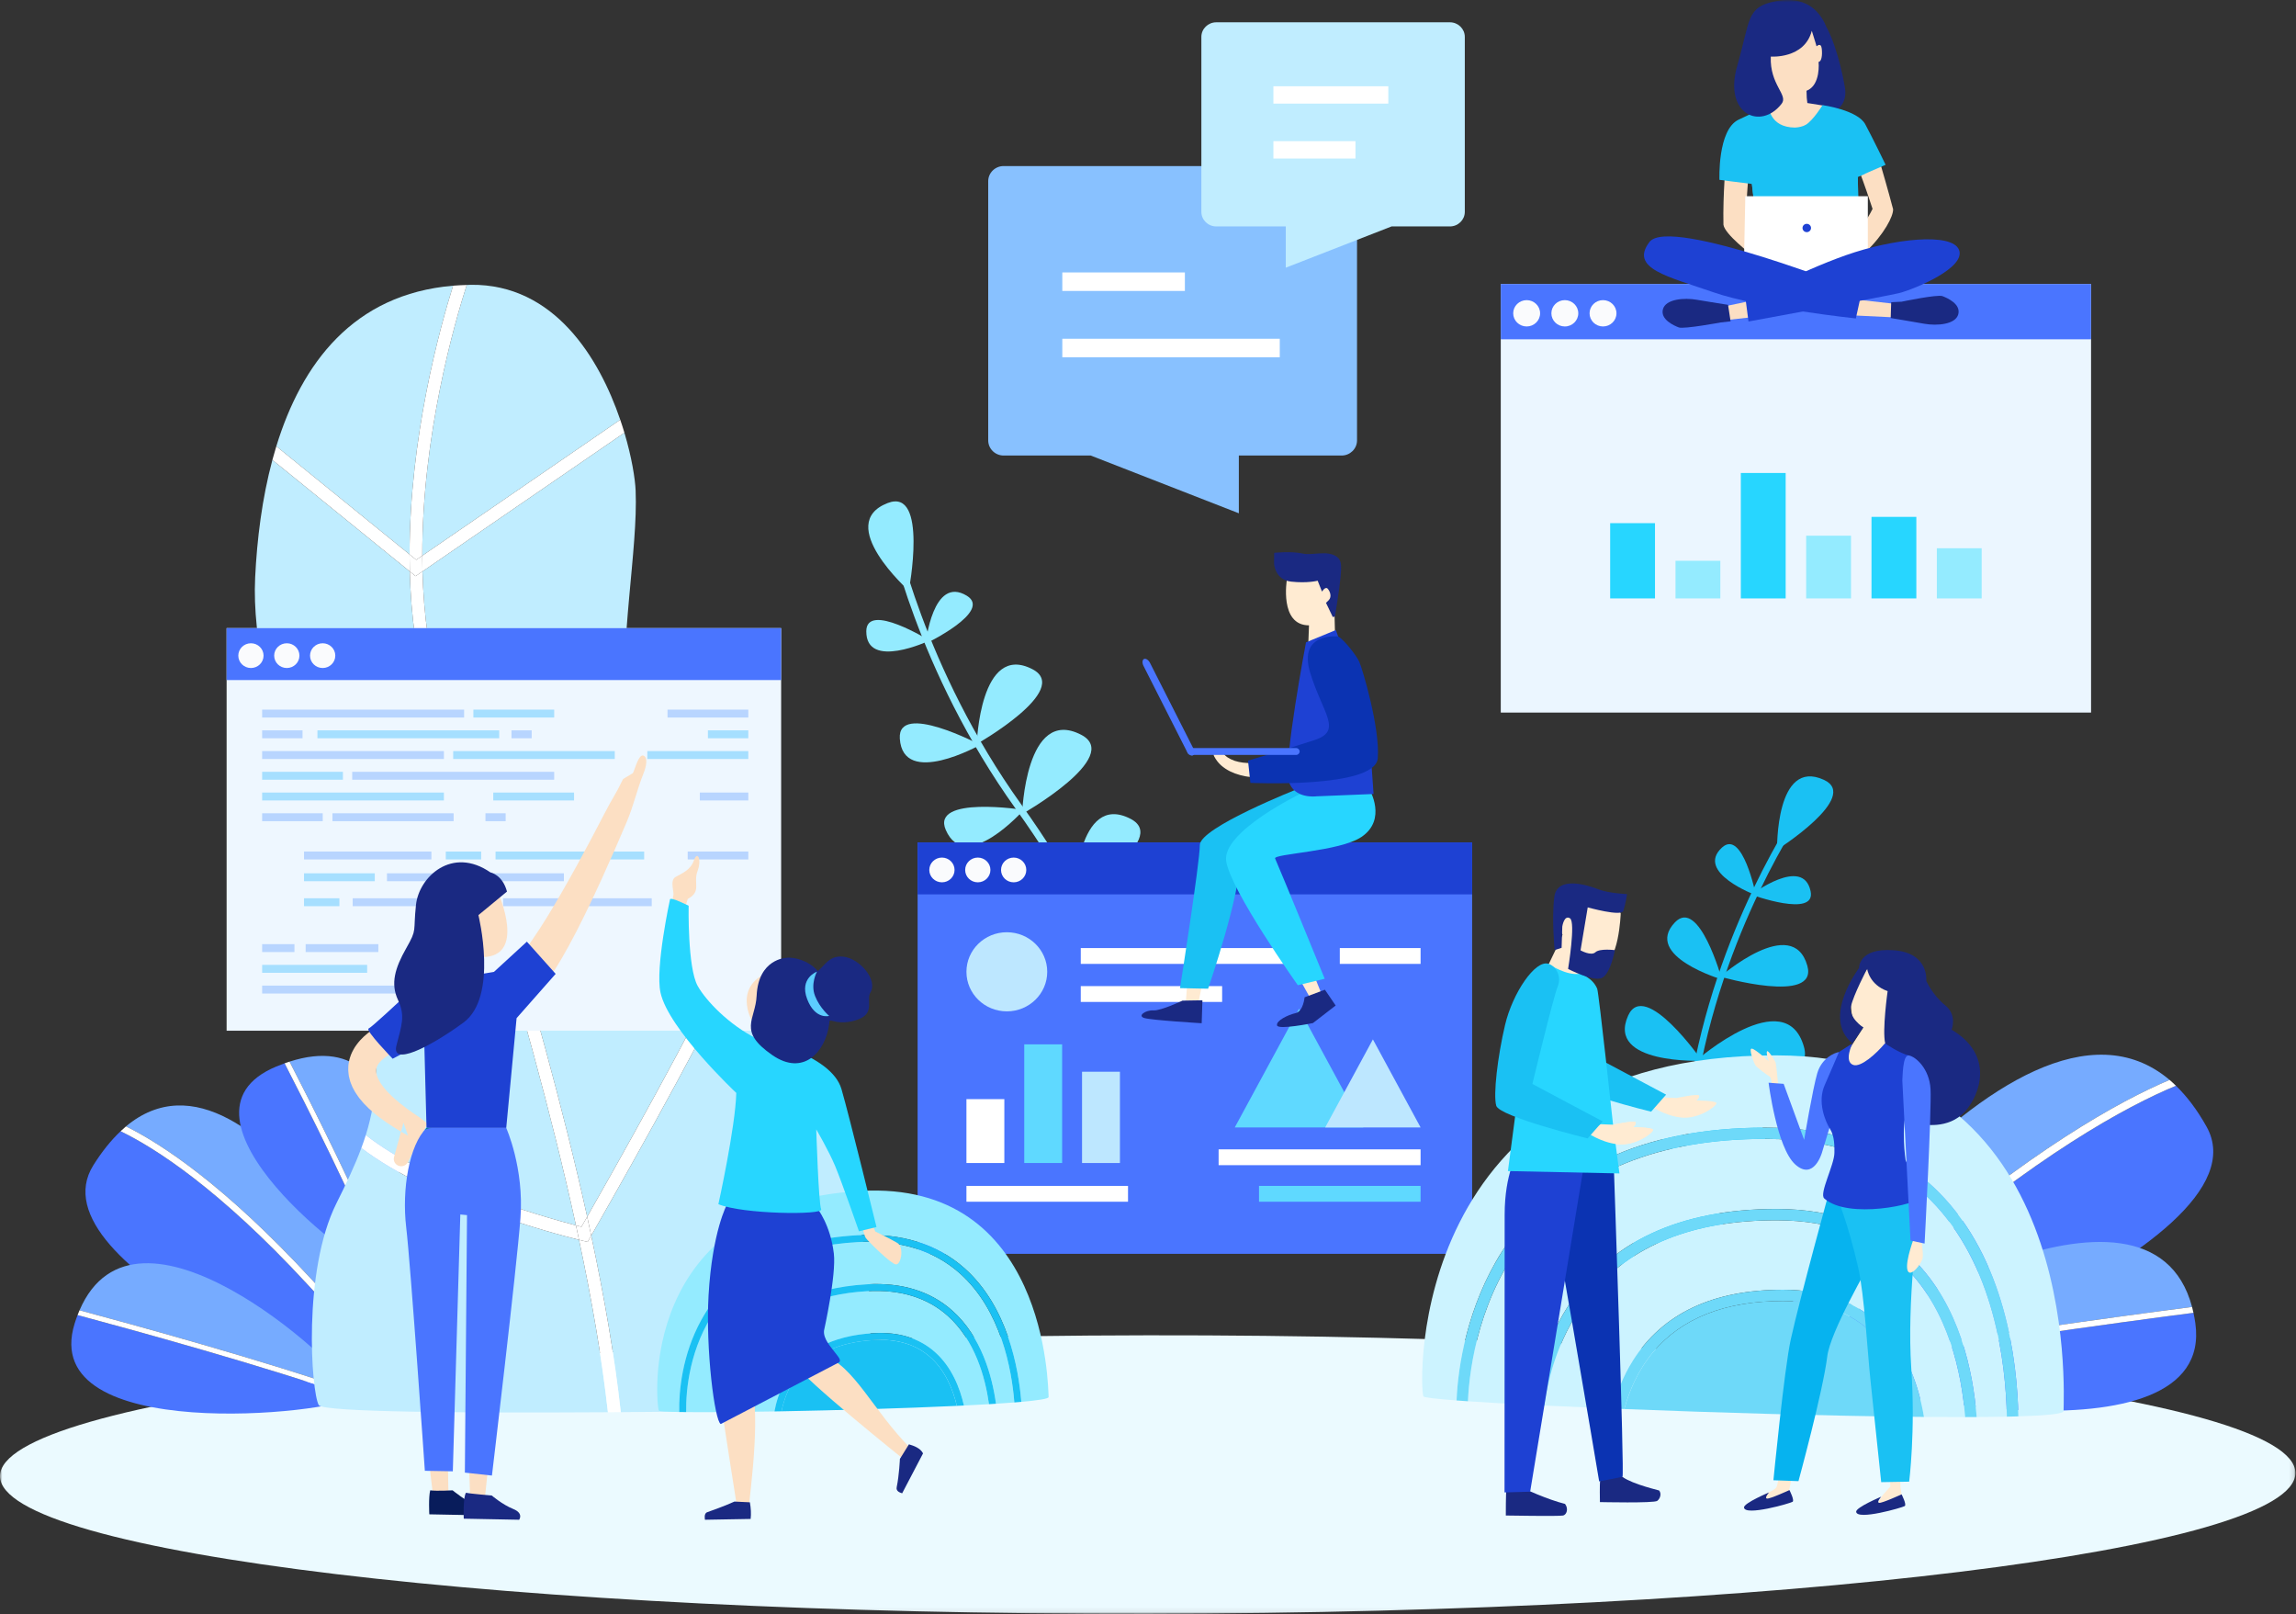 <?xml version="1.0" encoding="UTF-8"?>
<svg width="488px" height="343px" viewBox="0 0 488 343" version="1.1" xmlns="http://www.w3.org/2000/svg" xmlns:xlink="http://www.w3.org/1999/xlink">
    <rect x="0" y="0" width="488" height="343" fill="#333333" stroke="none"/>
    <!-- Generator: sketchtool 55.2 (78181) - https://sketchapp.com -->
    <title>85FAB743-C3E0-4270-B253-11798C9B7860@1.5x</title>
    <desc>Created with sketchtool.</desc>
    <defs>
        <polygon id="path-1" points="0 342.929 487.876 342.929 487.876 0 0 0"></polygon>
    </defs>
    <g id="Japanese-1.0" stroke="none" stroke-width="1" fill="none" fill-rule="evenodd">
        <g id="Introduction" transform="translate(-268, -3158)">
            <g id="Content" transform="translate(196, 500)">
                <g id="Step-4" transform="translate(0, 2469)">
                    <g id="Text-+-illustration" transform="translate(0, 113)">
                        <g id="Image-+-text" transform="translate(0, 76)">
                            <g id="introduction_illustration_4" transform="translate(72, 0)">
                                <path d="M242.424,222.203 L240.946,222.466 C240.905,222.253 236.776,200.994 215.87,171.847 C194.756,142.412 188.8,112.776 188.742,112.481 L190.22,112.203 C190.278,112.495 196.183,141.836 217.101,171 C238.216,200.439 242.386,221.988 242.424,222.203" id="Fill-1" fill="#94EBFF"></path>
                                <path d="M188.678,106.89 C197.341,103.55 193.162,125.509 193.162,125.509 C193.162,125.509 177.248,111.297 188.678,106.89" id="Fill-3" fill="#94EBFF"></path>
                                <path d="M205.492,126.591 C210.991,129.935 196.748,136.77 196.748,136.77 C196.748,136.77 198.237,122.178 205.492,126.591" id="Fill-5" fill="#94EBFF"></path>
                                <path d="M184.126,134.124 C184.172,127.786 197.557,136.119 197.557,136.119 C197.557,136.119 184.065,142.485 184.126,134.124" id="Fill-7" fill="#94EBFF"></path>
                                <path d="M219.437,142.202 C227.9,146.582 207.606,158.098 207.606,158.098 C207.606,158.098 208.271,136.424 219.437,142.202" id="Fill-9" fill="#94EBFF"></path>
                                <path d="M229.788,156.131 C238.758,160.772 217.247,172.979 217.247,172.979 C217.247,172.979 217.952,150.006 229.788,156.131" id="Fill-11" fill="#94EBFF"></path>
                                <path d="M240.294,173.997 C248.858,178.428 228.321,190.082 228.321,190.082 C228.321,190.082 228.995,168.149 240.294,173.997" id="Fill-13" fill="#94EBFF"></path>
                                <path d="M246.41,192.241 C255.651,195.084 237.603,210.179 237.603,210.179 C237.603,210.179 234.218,188.489 246.41,192.241" id="Fill-15" fill="#94EBFF"></path>
                                <path d="M191.25,156.946 C190.729,148.967 208.332,158.28 208.332,158.28 C208.332,158.28 191.937,167.472 191.25,156.946" id="Fill-17" fill="#94EBFF"></path>
                                <path d="M201.014,176.345 C197.838,168.98 217.592,172.1 217.592,172.1 C217.592,172.1 205.202,186.063 201.014,176.345" id="Fill-19" fill="#94EBFF"></path>
                                <path d="M211.256,190.892 C209.53,183.078 228.352,189.729 228.352,189.729 C228.352,189.729 213.534,201.202 211.256,190.892" id="Fill-21" fill="#94EBFF"></path>
                                <path d="M221.428,204.584 C222.68,196.684 237.811,209.503 237.811,209.503 C237.811,209.503 219.775,215.007 221.428,204.584" id="Fill-23" fill="#94EBFF"></path>
                                <mask id="mask-2" fill="white">
                                    <use xlink:href="#path-1"></use>
                                </mask>
                                <g id="Clip-26"></g>
                                <polygon id="Fill-25" fill="#4A75FF" mask="url(#mask-2)" points="195.033 266.432 312.894 266.432 312.894 179.012 195.033 179.012"></polygon>
                                <polygon id="Fill-27" fill="#1E41D3" mask="url(#mask-2)" points="195.033 190.051 312.894 190.051 312.894 179.011 195.033 179.011"></polygon>
                                <path d="M197.516,184.86 C197.516,186.312 198.718,187.489 200.202,187.489 C201.684,187.489 202.886,186.312 202.886,184.86 C202.886,183.409 201.684,182.231 200.202,182.231 C198.718,182.231 197.516,183.409 197.516,184.86" id="Fill-28" fill="#FAFBFD" mask="url(#mask-2)"></path>
                                <path d="M205.14,184.86 C205.14,186.312 206.341,187.489 207.825,187.489 C209.307,187.489 210.509,186.312 210.509,184.86 C210.509,183.409 209.307,182.231 207.825,182.231 C206.341,182.231 205.14,183.409 205.14,184.86" id="Fill-29" fill="#FAFBFD" mask="url(#mask-2)"></path>
                                <path d="M212.763,184.86 C212.763,186.312 213.964,187.489 215.448,187.489 C216.93,187.489 218.132,186.312 218.132,184.86 C218.132,183.409 216.93,182.231 215.448,182.231 C213.964,182.231 212.763,183.409 212.763,184.86" id="Fill-30" fill="#FAFBFD" mask="url(#mask-2)"></path>
                                <polygon id="Fill-31" fill="#FFFFFF" mask="url(#mask-2)" points="205.411 247.136 213.465 247.136 213.465 233.558 205.411 233.558"></polygon>
                                <polygon id="Fill-32" fill="#5FD9FF" mask="url(#mask-2)" points="217.696 247.136 225.75 247.136 225.75 221.919 217.696 221.919"></polygon>
                                <polygon id="Fill-33" fill="#BDE7FF" mask="url(#mask-2)" points="229.981 247.136 238.035 247.136 238.035 227.738 229.981 227.738"></polygon>
                                <path d="M205.411,206.504 C205.411,211.145 209.255,214.909 213.996,214.909 C218.738,214.909 222.582,211.145 222.582,206.504 C222.582,201.861 218.738,198.097 213.996,198.097 C209.255,198.097 205.411,201.861 205.411,206.504" id="Fill-34" fill="#BDE7FF" mask="url(#mask-2)"></path>
                                <polygon id="Fill-35" fill="#5FD9FF" mask="url(#mask-2)" points="276.11 214.354 262.444 239.571 289.775 239.571"></polygon>
                                <polygon id="Fill-36" fill="#BDE7FF" mask="url(#mask-2)" points="291.8 220.866 281.663 239.57 301.937 239.57"></polygon>
                                <polygon id="Fill-37" fill="#FFFFFF" mask="url(#mask-2)" points="229.709 204.822 276.07 204.822 276.07 201.46 229.709 201.46"></polygon>
                                <polygon id="Fill-38" fill="#FFFFFF" mask="url(#mask-2)" points="284.766 204.822 301.936 204.822 301.936 201.46 284.766 201.46"></polygon>
                                <polygon id="Fill-39" fill="#FFFFFF" mask="url(#mask-2)" points="229.708 212.906 259.757 212.906 259.757 209.543 229.708 209.543"></polygon>
                                <polygon id="Fill-40" fill="#FFFFFF" mask="url(#mask-2)" points="205.411 255.36 239.753 255.36 239.753 251.996 205.411 251.996"></polygon>
                                <polygon id="Fill-41" fill="#5FD9FF" mask="url(#mask-2)" points="267.595 255.36 301.936 255.36 301.936 251.996 267.595 251.996"></polygon>
                                <polygon id="Fill-42" fill="#FFFFFF" mask="url(#mask-2)" points="259.009 247.593 301.936 247.593 301.936 244.231 259.009 244.231"></polygon>
                                <polygon id="Fill-43" fill="#FFEBD2" mask="url(#mask-2)" points="255.483 209.345 254.463 214.236 251.974 213.675 252.379 208.583"></polygon>
                                <polygon id="Fill-44" fill="#FFEBD2" mask="url(#mask-2)" points="279.068 206.692 280.938 211.335 278.54 212.194 276.042 207.71"></polygon>
                                <path d="M285.082,173.695 C285.082,173.695 262.754,176.559 263.39,182.78 C264.024,189.003 256.776,210.097 256.776,210.097 L250.804,209.973 C250.804,209.973 255.015,183.294 255.015,179.561 C255.015,175.828 275.932,167.598 275.932,167.598 L285.082,173.695 Z" id="Fill-45" fill="#1AC1F3" mask="url(#mask-2)"></path>
                                <path d="M281.598,210.306 L277.278,211.924 C277.278,211.924 277.023,214.91 275.371,215.284 C273.719,215.657 271.177,216.901 271.431,217.897 C271.686,218.893 279.057,217.399 279.057,217.399 L283.886,213.666 L281.598,210.306 Z" id="Fill-46" fill="#1A2982" mask="url(#mask-2)"></path>
                                <path d="M291.054,167.722 C291.054,167.722 294.883,174.128 289.381,177.839 C284.729,180.977 270.552,181.408 271.018,182.433 C272.034,184.672 281.558,207.982 281.558,207.982 L275.839,209.351 C275.839,209.351 261.505,189.177 260.616,182.956 C259.726,176.735 276.312,168.718 276.312,168.718 L291.054,167.722 Z" id="Fill-47" fill="#27D6FF" mask="url(#mask-2)"></path>
                                <path d="M273.516,123.178 C273.516,123.178 271.865,132.882 278.218,132.882 L277.964,139.602 L283.811,137.113 L283.429,122.306 L275.677,122.056 L273.516,123.178 Z" id="Fill-48" fill="#FFEBD2" mask="url(#mask-2)"></path>
                                <path d="M283.938,133.878 L277.584,136.491 C277.584,136.491 272.726,162.031 273.898,165.98 C275.042,169.839 279.744,169.216 279.744,169.216 L291.944,168.718 L290.927,154.285 L283.938,133.878 Z" id="Fill-49" fill="#1E41D3" mask="url(#mask-2)"></path>
                                <path d="M265.891,162.123 C265.806,162.134 265.635,162.137 265.498,162.138 C265.351,162.136 265.204,162.137 265.055,162.127 C264.757,162.115 264.457,162.09 264.161,162.052 C263.568,161.976 262.986,161.85 262.431,161.672 C261.882,161.487 261.371,161.24 260.907,160.937 C260.448,160.628 260.073,160.237 259.743,159.799 L259.686,159.723 C259.37,159.305 258.769,159.216 258.342,159.526 C257.956,159.804 257.846,160.311 258.06,160.715 C258.428,161.412 258.909,162.067 259.5,162.602 C260.093,163.128 260.755,163.564 261.448,163.909 C262.142,164.246 262.862,164.507 263.593,164.705 C263.959,164.804 264.328,164.888 264.703,164.956 C264.889,164.992 265.079,165.018 265.27,165.046 C265.47,165.072 265.638,165.095 265.891,165.109 L265.986,165.115 C266.831,165.163 267.558,164.532 267.608,163.703 C267.659,162.876 267.013,162.164 266.166,162.114 C266.076,162.11 265.978,162.113 265.891,162.123" id="Fill-50" fill="#FFEBD2" mask="url(#mask-2)"></path>
                                <path d="M284.446,135.247 C284.446,135.247 275.804,134.251 278.473,142.961 C281.142,151.671 285.463,155.28 279.363,157.271 C273.262,159.261 265.256,161.626 265.256,161.626 L265.764,166.354 C265.764,166.354 292.326,167.598 292.834,161.128 C293.342,154.657 289.53,141.966 288.894,140.598 C288.259,139.228 285.717,135.994 284.446,135.247" id="Fill-51" fill="#0B33B2" mask="url(#mask-2)"></path>
                                <path d="M253.084,160.418 L275.487,160.418 C275.896,160.418 276.23,160.091 276.23,159.691 C276.23,159.291 275.896,158.963 275.487,158.963 L253.084,158.963 C252.675,158.963 252.341,159.291 252.341,159.691 C252.341,160.091 252.675,160.418 253.084,160.418" id="Fill-52" fill="#4A75FF" mask="url(#mask-2)"></path>
                                <path d="M253.641,159.043 L244.437,140.883 C244.112,140.241 243.535,139.857 243.154,140.032 C242.773,140.205 242.727,140.872 243.053,141.514 L252.256,159.673 C252.581,160.315 253.16,160.698 253.54,160.525 C253.921,160.352 253.966,159.684 253.641,159.043" id="Fill-53" fill="#4A75FF" mask="url(#mask-2)"></path>
                                <path d="M270.792,119.73 C270.792,119.73 270.924,123.205 274.408,123.591 C277.893,123.978 280.063,123.398 280.063,123.398 L280.982,125.715 C280.982,125.715 281.706,124.492 282.231,125.135 C282.758,125.78 283.045,126.818 282.466,127.469 C282.011,127.983 281.828,128.095 281.828,128.095 L283.283,131.122 L283.744,130.993 C283.744,130.993 284.73,124.942 284.927,122.626 C285.124,120.308 285.207,119.09 284.138,118.314 C282.101,116.833 278.956,118.098 276.882,117.629 C274.442,117.077 270.819,117.472 270.819,117.472 L270.792,119.73 Z" id="Fill-54" fill="#1A2982" mask="url(#mask-2)"></path>
                                <path d="M255.568,212.558 L251.327,212.627 C251.327,212.627 246.797,214.794 245.143,214.702 C243.489,214.61 241.649,215.875 243.253,216.336 C244.856,216.798 255.412,217.434 255.412,217.434 L255.568,212.558 Z" id="Fill-55" fill="#1A2982" mask="url(#mask-2)"></path>
                                <path d="M487.876,312.997 C487.899,329.339 378.704,342.74 243.981,342.926 C109.258,343.114 0.024,330.017 -0,313.674 C-0.023,297.331 109.172,283.931 243.896,283.745 C378.618,283.558 487.853,296.654 487.876,312.997" id="Fill-56" fill="#EBFAFF" mask="url(#mask-2)"></path>
                                <path d="M26.78,239.348 C54.668,216.056 91.369,291.628 89.706,297.281 C84.604,291.741 77.105,283.618 66.12,271.748 C47.676,251.823 34.402,243.12 26.78,239.348" id="Fill-57" fill="#76ABFF" mask="url(#mask-2)"></path>
                                <path d="M65.182,272.742 C75.906,284.327 83.3,292.338 88.391,297.864 C77.761,298.244 6.416,269 19.833,247.621 C21.705,244.637 23.646,242.252 25.634,240.379 C33.08,244 46.542,252.605 65.182,272.742" id="Fill-58" fill="#4A75FF" mask="url(#mask-2)"></path>
                                <path d="M88.391,297.864 C83.3,292.337 75.906,284.327 65.182,272.742 C46.542,252.605 33.08,243.999 25.634,240.38 C26.014,240.021 26.396,239.669 26.78,239.348 C34.402,243.12 47.675,251.823 66.12,271.748 C77.105,283.617 84.604,291.741 89.705,297.28 C89.683,297.355 89.661,297.429 89.625,297.478 C89.454,297.72 89.025,297.842 88.391,297.864" id="Fill-59" fill="#FFFFFF" mask="url(#mask-2)"></path>
                                <path d="M75.079,295.745 C56.86,289.296 27.32,281.223 16.904,278.428 C28.85,250.671 71.33,288.769 75.079,295.745" id="Fill-60" fill="#76ABFF" mask="url(#mask-2)"></path>
                                <path d="M15.865,281.239 C16.06,280.614 16.27,280.023 16.489,279.449 C26.888,282.238 56.916,290.438 75.102,296.914 C70.741,300.451 7.818,307.101 15.865,281.239" id="Fill-61" fill="#4A75FF" mask="url(#mask-2)"></path>
                                <path d="M75.336,296.631 C75.307,296.723 75.222,296.817 75.103,296.914 C56.916,290.439 26.889,282.238 16.489,279.448 C16.623,279.099 16.762,278.758 16.904,278.427 C27.32,281.224 56.86,289.296 75.079,295.745 C75.296,296.149 75.392,296.453 75.336,296.631" id="Fill-62" fill="#FFFFFF" mask="url(#mask-2)"></path>
                                <path d="M82.343,269.571 C76.636,255.196 65.505,233.285 61.539,225.59 C90.474,216.266 85.618,263.302 82.343,269.571" id="Fill-63" fill="#76ABFF" mask="url(#mask-2)"></path>
                                <path d="M58.711,226.634 C59.318,226.381 59.909,226.156 60.49,225.948 C64.45,233.63 75.77,255.898 81.437,270.269 C76.069,269.807 33.577,237.115 58.711,226.634" id="Fill-64" fill="#4A75FF" mask="url(#mask-2)"></path>
                                <path d="M81.799,270.239 C81.709,270.275 81.584,270.282 81.436,270.27 C75.769,255.898 64.45,233.629 60.489,225.948 C60.844,225.82 61.194,225.701 61.539,225.59 C65.505,233.285 76.636,255.196 82.344,269.57 C82.153,269.934 81.971,270.168 81.799,270.239" id="Fill-65" fill="#FFFFFF" mask="url(#mask-2)"></path>
                                <path d="M342.591,274.799 L341.464,273.99 C341.586,273.829 353.584,257.531 360.303,225.127 C367.087,192.401 383.685,169.549 383.853,169.323 L384.986,170.12 C384.822,170.345 368.394,192.973 361.671,225.398 C354.885,258.127 342.712,274.635 342.591,274.799" id="Fill-66" fill="#1AC1F3" mask="url(#mask-2)"></path>
                                <path d="M387.66,165.711 C395.49,169.295 377.706,180.558 377.706,180.558 C377.706,180.558 377.33,160.982 387.66,165.711" id="Fill-67" fill="#1AC1F3" mask="url(#mask-2)"></path>
                                <path d="M384.833,189.384 C386.041,195.148 372.243,190.111 372.243,190.111 C372.243,190.111 383.238,181.779 384.833,189.384" id="Fill-68" fill="#1AC1F3" mask="url(#mask-2)"></path>
                                <path d="M366.005,180.093 C370.397,176.077 373.207,190.23 373.207,190.23 C373.207,190.23 360.211,185.392 366.005,180.093" id="Fill-69" fill="#1AC1F3" mask="url(#mask-2)"></path>
                                <path d="M384.132,205.195 C386.521,213.576 365.635,207.536 365.635,207.536 C365.635,207.536 380.981,194.137 384.132,205.195" id="Fill-70" fill="#1AC1F3" mask="url(#mask-2)"></path>
                                <path d="M383.405,222.407 C386.349,232.739 360.603,225.292 360.603,225.292 C360.603,225.292 379.52,208.775 383.405,222.407" id="Fill-71" fill="#1AC1F3" mask="url(#mask-2)"></path>
                                <path d="M374.988,240.656 C377.405,249.137 356.27,243.025 356.27,243.025 C356.27,243.025 371.8,229.466 374.988,240.656" id="Fill-72" fill="#1AC1F3" mask="url(#mask-2)"></path>
                                <path d="M365.761,258.3 C369.703,266.214 347.789,263.941 347.789,263.941 C347.789,263.941 360.56,247.859 365.761,258.3" id="Fill-73" fill="#1AC1F3" mask="url(#mask-2)"></path>
                                <path d="M355.986,196.006 C361.146,190.568 365.973,208.131 365.973,208.131 C365.973,208.131 349.178,203.181 355.986,196.006" id="Fill-74" fill="#1AC1F3" mask="url(#mask-2)"></path>
                                <path d="M346.042,215.829 C349.582,207.923 361.752,225.4 361.752,225.4 C361.752,225.4 341.372,226.26 346.042,215.829" id="Fill-75" fill="#1AC1F3" mask="url(#mask-2)"></path>
                                <path d="M344.819,232.281 C349.096,226.153 356.534,242.82 356.534,242.82 C356.534,242.82 339.174,240.367 344.819,232.281" id="Fill-76" fill="#1AC1F3" mask="url(#mask-2)"></path>
                                <path d="M341.314,249.695 C347.552,245.477 348.388,263.647 348.388,263.647 C348.388,263.647 333.084,255.259 341.314,249.695" id="Fill-77" fill="#1AC1F3" mask="url(#mask-2)"></path>
                                <path d="M93.806,148.289 C95.475,153.849 97.307,159.834 99.241,166.148 C101.083,172.166 103.036,178.556 105.029,185.164 L132.909,154.379 C131.596,136.065 135.623,116.812 135.1,104.248 C134.994,101.717 134.271,97.177 132.715,91.953 L89.798,121.419 C90.038,130.465 91.208,139.632 93.806,148.289" id="Fill-78" fill="#C0EDFF" mask="url(#mask-2)"></path>
                                <path d="M96.3,60.71 C75.077,62.499 64.106,77.294 58.73,94.828 L87.049,117.811 C87.052,92.918 93.495,69.653 96.3,60.71" id="Fill-79" fill="#C0EDFF" mask="url(#mask-2)"></path>
                                <path d="M96.654,167.008 C94.719,160.688 92.884,154.699 91.215,149.131 C88.533,140.195 87.336,130.743 87.096,121.428 L57.895,97.731 C55.695,105.931 54.62,114.589 54.231,122.703 C53.581,136.3 57.715,151.47 62.767,165.935 C78.096,171.583 95.307,181.047 102.112,184.927 C100.234,178.71 98.395,172.693 96.654,167.008" id="Fill-80" fill="#C0EDFF" mask="url(#mask-2)"></path>
                                <path d="M89.756,118.08 L131.828,89.192 C127.359,76.094 117.811,60.328 100.094,60.519 C99.79,60.522 99.502,60.546 99.203,60.555 C96.665,68.443 89.701,92.448 89.756,118.08" id="Fill-81" fill="#C0EDFF" mask="url(#mask-2)"></path>
                                <path d="M124.802,258.554 C130.266,248.955 147.333,218.714 155.623,201.128 C149.447,193.699 143.42,186.88 138.786,177.76 C135.703,171.694 134.063,164.992 133.27,158.085 L105.956,188.243 C112.561,210.255 119.548,234.791 124.802,258.554" id="Fill-82" fill="#C0EDFF" mask="url(#mask-2)"></path>
                                <path d="M180.626,250.012 C175.285,226.977 166.389,214.285 157.543,203.453 C147.905,223.666 128.27,258.019 125.659,262.569 C128.43,275.551 130.645,288.233 131.944,300.073 C155.968,299.914 177.817,299.556 179.018,299.593 C181.713,299.677 190.094,290.85 180.626,250.012" id="Fill-83" fill="#C0EDFF" mask="url(#mask-2)"></path>
                                <path d="M103.287,188.828 C100.112,186.979 81.041,176.015 63.993,169.393 C69.829,185.558 76.447,200.59 78.343,211.181 C80.764,224.707 80.265,233.153 77.75,241.193 C90.985,251.595 115.159,258.484 122.416,260.386 C117.135,236.253 110.01,211.228 103.287,188.828" id="Fill-84" fill="#C0EDFF" mask="url(#mask-2)"></path>
                                <path d="M76.803,243.944 C75.42,247.679 73.63,251.441 71.501,255.707 C64.287,270.161 66.156,295.734 67.75,298.58 C68.608,300.111 99.987,300.262 129.208,300.09 C127.926,288.522 125.767,276.143 123.067,263.457 C117.831,262.16 91.743,255.296 76.803,243.944" id="Fill-85" fill="#C0EDFF" mask="url(#mask-2)"></path>
                                <path d="M105.029,185.164 C103.037,178.557 101.084,172.166 99.241,166.148 C97.307,159.834 95.475,153.849 93.806,148.289 C91.209,139.632 90.039,130.466 89.799,121.419 L88.329,122.428 L87.096,121.428 C87.336,130.743 88.533,140.195 91.215,149.131 C92.884,154.699 94.719,160.688 96.654,167.008 C98.395,172.693 100.234,178.71 102.112,184.927 C102.945,185.402 103.675,185.823 104.172,186.111 L105.029,185.164 Z" id="Fill-86" fill="#FFFFFF" mask="url(#mask-2)"></path>
                                <path d="M87.049,117.812 L88.471,118.964 L89.757,118.08 C89.701,92.448 96.665,68.443 99.203,60.555 C98.216,60.582 97.246,60.631 96.3,60.71 C93.496,69.653 87.052,92.918 87.049,117.812" id="Fill-87" fill="#FFFFFF" mask="url(#mask-2)"></path>
                                <path d="M124.802,258.554 C119.548,234.791 112.561,210.255 105.956,188.243 L104.681,189.652 L103.752,189.1 C103.732,189.089 103.566,188.991 103.286,188.828 C110.009,211.228 117.134,236.253 122.415,260.386 C122.865,260.503 123.272,260.609 123.584,260.689 C123.875,260.179 124.294,259.446 124.802,258.554" id="Fill-88" fill="#FFFFFF" mask="url(#mask-2)"></path>
                                <path d="M125.404,263.014 L124.898,263.894 L123.934,263.669 C123.81,263.639 123.513,263.568 123.067,263.457 C125.767,276.142 127.926,288.523 129.209,300.09 C130.124,300.085 131.035,300.079 131.944,300.073 C130.644,288.233 128.429,275.551 125.659,262.569 C125.543,262.773 125.45,262.933 125.404,263.014" id="Fill-89" fill="#FFFFFF" mask="url(#mask-2)"></path>
                                <path d="M89.799,121.418 L132.715,91.952 C132.446,91.051 132.148,90.127 131.828,89.192 L89.757,118.081 C89.76,119.192 89.769,120.303 89.799,121.418" id="Fill-90" fill="#FFFFFF" mask="url(#mask-2)"></path>
                                <path d="M87.049,117.812 L58.73,94.827 C58.437,95.788 58.157,96.755 57.895,97.73 L87.097,121.427 C87.066,120.22 87.049,119.014 87.049,117.812" id="Fill-91" fill="#FFFFFF" mask="url(#mask-2)"></path>
                                <path d="M89.799,121.418 C89.769,120.303 89.76,119.192 89.757,118.081 L88.471,118.964 L87.049,117.811 C87.049,119.014 87.066,120.22 87.097,121.428 L88.329,122.428 L89.799,121.418 Z" id="Fill-92" fill="#FFFFFF" mask="url(#mask-2)"></path>
                                <path d="M105.957,188.243 L133.27,158.084 C133.129,156.853 132.998,155.621 132.909,154.378 L105.029,185.164 C105.339,186.189 105.646,187.205 105.957,188.243" id="Fill-93" fill="#FFFFFF" mask="url(#mask-2)"></path>
                                <path d="M102.112,184.927 C95.307,181.047 78.096,171.583 62.767,165.936 C63.172,167.093 63.579,168.247 63.993,169.394 C81.041,176.015 100.112,186.979 103.287,188.828 C102.893,187.516 102.503,186.222 102.112,184.927" id="Fill-94" fill="#FFFFFF" mask="url(#mask-2)"></path>
                                <path d="M104.681,189.652 L105.956,188.244 C105.646,187.206 105.338,186.189 105.029,185.164 L104.171,186.111 C103.675,185.823 102.945,185.402 102.112,184.927 C102.502,186.222 102.893,187.515 103.286,188.828 C103.566,188.991 103.732,189.089 103.752,189.101 L104.681,189.652 Z" id="Fill-95" fill="#FFFFFF" mask="url(#mask-2)"></path>
                                <path d="M122.416,260.386 C115.159,258.484 90.985,251.595 77.75,241.193 C77.462,242.112 77.144,243.029 76.804,243.944 C91.744,255.296 117.832,262.16 123.067,263.457 C122.849,262.433 122.641,261.414 122.416,260.386" id="Fill-96" fill="#FFFFFF" mask="url(#mask-2)"></path>
                                <path d="M125.659,262.569 C128.269,258.019 147.905,223.666 157.543,203.453 C156.902,202.668 156.263,201.896 155.624,201.128 C147.334,218.714 130.266,248.956 124.803,258.554 C125.099,259.898 125.374,261.231 125.659,262.569" id="Fill-97" fill="#FFFFFF" mask="url(#mask-2)"></path>
                                <path d="M123.585,260.688 C123.273,260.609 122.865,260.504 122.416,260.386 C122.641,261.414 122.849,262.433 123.067,263.457 C123.514,263.568 123.811,263.639 123.935,263.669 L124.898,263.894 L125.404,263.014 C125.45,262.933 125.543,262.773 125.659,262.569 C125.374,261.231 125.1,259.898 124.803,258.554 C124.295,259.446 123.876,260.179 123.585,260.688" id="Fill-98" fill="#FFFFFF" mask="url(#mask-2)"></path>
                                <path d="M461.129,229.474 C427.941,201.443 367.203,292.227 368.497,299.024 C376.142,292.372 387.377,282.617 403.831,268.366 C431.455,244.441 450.43,233.998 461.129,229.474" id="Fill-99" fill="#76ABFF" mask="url(#mask-2)"></path>
                                <path d="M404.913,269.562 C388.851,283.472 377.773,293.091 370.144,299.727 C384.159,300.196 483.332,265.14 468.999,239.427 C466.999,235.838 464.812,232.97 462.48,230.716 C452.038,235.057 432.83,245.383 404.913,269.562" id="Fill-100" fill="#4A75FF" mask="url(#mask-2)"></path>
                                <path d="M370.144,299.727 C377.773,293.091 388.851,283.472 404.913,269.562 C432.83,245.383 452.038,235.057 462.48,230.716 C462.034,230.284 461.585,229.861 461.128,229.474 C450.429,233.998 431.455,244.441 403.831,268.366 C387.376,282.617 376.141,292.372 368.497,299.024 C368.514,299.114 368.532,299.202 368.571,299.261 C368.759,299.551 369.308,299.699 370.144,299.727" id="Fill-101" fill="#FFFFFF" mask="url(#mask-2)"></path>
                                <path d="M387.046,289.878 C411.978,284.875 451.858,279.539 465.908,277.719 C456.87,243.712 393.467,282.264 387.046,289.878" id="Fill-102" fill="#76ABFF" mask="url(#mask-2)"></path>
                                <path d="M466.601,281.139 C466.494,280.384 466.358,279.665 466.207,278.967 C452.181,280.783 411.645,286.199 386.749,291.238 C391.556,295.964 471.05,312.4 466.601,281.139" id="Fill-103" fill="#4A75FF" mask="url(#mask-2)"></path>
                                <path d="M386.513,290.875 C386.53,290.985 386.617,291.109 386.749,291.238 C411.645,286.199 452.181,280.782 466.207,278.967 C466.115,278.54 466.015,278.125 465.908,277.719 C451.857,279.54 411.977,284.875 387.046,289.878 C386.674,290.318 386.482,290.661 386.513,290.875" id="Fill-104" fill="#FFFFFF" mask="url(#mask-2)"></path>
                                <path d="M377.64,259.301 L377.685,259.301 C389.18,259.319 398.413,262.745 405.129,269.482 C414.176,278.563 416.936,291.769 417.676,301.124 C414.945,301.129 412.01,301.115 408.923,301.088 C407.881,294.784 405.46,287.391 399.993,281.905 C394.821,276.713 387.766,274.075 379.025,274.062 L378.991,274.062 C364.119,274.047 353.377,279.109 347.061,289.112 C344.913,292.514 343.587,296.077 342.774,299.314 C337.617,299.105 332.725,298.888 328.234,298.671 C329.112,292.231 331.579,283.065 337.984,275.198 C346.586,264.632 359.929,259.282 377.64,259.301" id="Fill-105" fill="#CCF3FF" mask="url(#mask-2)"></path>
                                <path d="M377.525,224.257 C442.6,224.358 438.602,296.253 438.599,299.845 C438.598,300.431 434.998,300.788 428.993,300.972 C428.752,289.063 426.187,267.506 412.047,253.315 C403.014,244.249 390.671,239.642 375.359,239.617 L375.298,239.617 C349.151,239.591 330.283,248.463 319.209,265.99 C311.852,277.634 309.868,290.323 309.589,297.588 C305.242,297.261 302.659,296.964 302.536,296.722 C301.62,294.933 298.943,224.136 377.525,224.257" id="Fill-106" fill="#CCF3FF" mask="url(#mask-2)"></path>
                                <path d="M406.88,267.812 C399.688,260.594 389.866,256.926 377.69,256.905 L377.642,256.905 C356.873,256.885 341.88,263.94 333.075,277.879 C328.534,285.067 326.587,292.753 325.839,298.553 C320.462,298.284 315.752,298.016 312.003,297.762 C312.318,290.229 314.55,275.181 324.589,262.61 C335.521,248.92 352.582,241.99 375.296,242.012 L375.354,242.012 C389.983,242.036 401.74,246.402 410.296,254.987 C423.863,268.605 426.317,289.484 426.546,301.035 C424.594,301.076 422.447,301.103 420.128,301.115 C419.373,291.372 416.491,277.458 406.88,267.812" id="Fill-107" fill="#CCF3FF" mask="url(#mask-2)"></path>
                                <path d="M351.351,287.335 C357.392,280.103 366.691,276.444 378.988,276.456 L379.02,276.456 C387.079,276.469 393.546,278.865 398.243,283.577 C403.172,288.525 405.434,295.229 406.447,301.064 C388.158,300.865 365.034,300.198 345.236,299.414 C346.275,295.572 348.114,291.209 351.351,287.335" id="Fill-108" fill="#6ED9F9" mask="url(#mask-2)"></path>
                                <path d="M375.298,239.618 L375.36,239.618 C390.671,239.641 403.014,244.249 412.048,253.314 C426.188,267.505 428.752,289.064 428.993,300.971 C428.216,300.995 427.402,301.016 426.546,301.035 C426.318,289.484 423.863,268.604 410.296,254.987 C401.74,246.402 389.985,242.036 375.354,242.013 L375.296,242.013 C352.582,241.99 335.521,248.92 324.589,262.609 C314.55,275.181 312.32,290.229 312.003,297.762 C311.144,297.703 310.344,297.646 309.589,297.589 C309.868,290.323 311.853,277.634 319.209,265.99 C330.283,248.463 349.151,239.591 375.298,239.618" id="Fill-109" fill="#6ED9F9" mask="url(#mask-2)"></path>
                                <path d="M405.13,269.483 C398.413,262.745 389.18,259.319 377.685,259.301 L377.688,258.104 L377.685,259.301 L377.64,259.301 C359.93,259.283 346.587,264.632 337.983,275.199 C331.579,283.066 329.111,292.23 328.233,298.671 C327.421,298.631 326.623,298.592 325.839,298.553 C326.587,292.753 328.534,285.067 333.075,277.879 C341.88,263.94 356.873,256.885 377.642,256.905 L377.69,256.905 C389.866,256.926 399.688,260.594 406.88,267.812 C416.491,277.458 419.373,291.372 420.128,301.115 C419.329,301.12 418.514,301.122 417.676,301.123 C416.937,291.77 414.176,278.563 405.13,269.483" id="Fill-110" fill="#6ED9F9" mask="url(#mask-2)"></path>
                                <path d="M378.991,274.062 L379.025,274.062 L379.023,275.259 L379.025,274.062 C387.766,274.076 394.821,276.713 399.993,281.905 C405.461,287.391 407.882,294.784 408.924,301.089 C408.108,301.082 407.284,301.074 406.447,301.064 C405.434,295.23 403.173,288.524 398.243,283.578 C393.547,278.864 387.079,276.469 379.02,276.456 L378.988,276.456 C366.691,276.444 357.392,280.104 351.351,287.335 C348.114,291.21 346.275,295.572 345.236,299.414 C344.411,299.38 343.588,299.348 342.774,299.315 C343.588,296.077 344.914,292.514 347.061,289.112 C353.378,279.109 364.119,274.046 378.991,274.062" id="Fill-111" fill="#6ED9F9" mask="url(#mask-2)"></path>
                                <path d="M413.182,273.243 C413.182,273.272 413.198,273.242 413.182,273.243" id="Fill-112" fill="#FFFFFF" mask="url(#mask-2)"></path>
                                <path d="M413.18,273.244 L413.182,273.243 L413.182,273.24 L413.181,273.237 C413.181,273.24 413.18,273.241 413.18,273.244" id="Fill-113" fill="#FFFFFF" mask="url(#mask-2)"></path>
                                <polygon id="Fill-114" fill="#EEF7FF" mask="url(#mask-2)" points="48.167 219.022 166.027 219.022 166.027 133.471 48.167 133.471"></polygon>
                                <polygon id="Fill-115" fill="#4A75FF" mask="url(#mask-2)" points="48.167 144.51 166.027 144.51 166.027 133.471 48.167 133.471"></polygon>
                                <path d="M50.65,139.319 C50.65,140.77 51.852,141.948 53.335,141.948 C54.817,141.948 56.019,140.77 56.019,139.319 C56.019,137.867 54.817,136.69 53.335,136.69 C51.852,136.69 50.65,137.867 50.65,139.319" id="Fill-116" fill="#FAFBFD" mask="url(#mask-2)"></path>
                                <path d="M58.273,139.319 C58.273,140.77 59.475,141.948 60.958,141.948 C62.44,141.948 63.642,140.77 63.642,139.319 C63.642,137.867 62.44,136.69 60.958,136.69 C59.475,136.69 58.273,137.867 58.273,139.319" id="Fill-117" fill="#FAFBFD" mask="url(#mask-2)"></path>
                                <path d="M65.896,139.319 C65.896,140.77 67.098,141.948 68.581,141.948 C70.064,141.948 71.265,140.77 71.265,139.319 C71.265,137.867 70.064,136.69 68.581,136.69 C67.098,136.69 65.896,137.867 65.896,139.319" id="Fill-118" fill="#FAFBFD" mask="url(#mask-2)"></path>
                                <polygon id="Fill-119" fill="#A6DFFF" mask="url(#mask-2)" points="100.617 152.47 117.788 152.47 117.788 150.789 100.617 150.789"></polygon>
                                <polygon id="Fill-120" fill="#A6DFFF" mask="url(#mask-2)" points="150.462 156.876 159.048 156.876 159.048 155.195 150.462 155.195"></polygon>
                                <polygon id="Fill-121" fill="#A6DFFF" mask="url(#mask-2)" points="67.469 156.876 106.103 156.876 106.103 155.195 67.469 155.195"></polygon>
                                <polygon id="Fill-122" fill="#A6DFFF" mask="url(#mask-2)" points="64.617 192.558 72.138 192.558 72.138 190.877 64.617 190.877"></polygon>
                                <polygon id="Fill-123" fill="#A6DFFF" mask="url(#mask-2)" points="55.715 165.688 72.886 165.688 72.886 164.007 55.715 164.007"></polygon>
                                <polygon id="Fill-124" fill="#A6DFFF" mask="url(#mask-2)" points="96.324 161.282 130.666 161.282 130.666 159.601 96.324 159.601"></polygon>
                                <polygon id="Fill-125" fill="#A6DFFF" mask="url(#mask-2)" points="137.584 161.282 159.048 161.282 159.048 159.601 137.584 159.601"></polygon>
                                <polygon id="Fill-126" fill="#A6DFFF" mask="url(#mask-2)" points="55.715 170.094 94.35 170.094 94.35 168.412 55.715 168.412"></polygon>
                                <polygon id="Fill-127" fill="#A6DFFF" mask="url(#mask-2)" points="104.841 170.094 122.012 170.094 122.012 168.412 104.841 168.412"></polygon>
                                <polygon id="Fill-128" fill="#A6DFFF" mask="url(#mask-2)" points="105.322 182.629 136.912 182.629 136.912 180.948 105.322 180.948"></polygon>
                                <polygon id="Fill-129" fill="#A6DFFF" mask="url(#mask-2)" points="55.715 206.713 78.037 206.713 78.037 205.03 55.715 205.03"></polygon>
                                <polygon id="Fill-130" fill="#A6DFFF" mask="url(#mask-2)" points="64.617 187.254 79.66 187.254 79.66 185.573 64.617 185.573"></polygon>
                                <polygon id="Fill-131" fill="#A6DFFF" mask="url(#mask-2)" points="94.748 182.629 102.269 182.629 102.269 180.948 94.748 180.948"></polygon>
                                <polygon id="Fill-132" fill="#B8D5FF" mask="url(#mask-2)" points="141.877 152.47 159.048 152.47 159.048 150.789 141.877 150.789"></polygon>
                                <polygon id="Fill-133" fill="#B8D5FF" mask="url(#mask-2)" points="55.715 152.47 98.643 152.47 98.643 150.789 55.715 150.789"></polygon>
                                <polygon id="Fill-134" fill="#B8D5FF" mask="url(#mask-2)" points="55.715 156.876 64.301 156.876 64.301 155.195 55.715 155.195"></polygon>
                                <polygon id="Fill-135" fill="#B8D5FF" mask="url(#mask-2)" points="108.713 156.876 113.006 156.876 113.006 155.195 108.713 155.195"></polygon>
                                <polygon id="Fill-136" fill="#B8D5FF" mask="url(#mask-2)" points="100.349 192.558 104.11 192.558 104.11 190.877 100.349 190.877"></polygon>
                                <polygon id="Fill-137" fill="#B8D5FF" mask="url(#mask-2)" points="74.962 192.558 97.526 192.558 97.526 190.877 74.962 190.877"></polygon>
                                <polygon id="Fill-138" fill="#B8D5FF" mask="url(#mask-2)" points="74.861 165.688 117.788 165.688 117.788 164.007 74.861 164.007"></polygon>
                                <polygon id="Fill-139" fill="#B8D5FF" mask="url(#mask-2)" points="55.715 161.282 94.35 161.282 94.35 159.601 55.715 159.601"></polygon>
                                <polygon id="Fill-140" fill="#B8D5FF" mask="url(#mask-2)" points="148.745 170.094 159.048 170.094 159.048 168.412 148.745 168.412"></polygon>
                                <polygon id="Fill-141" fill="#B8D5FF" mask="url(#mask-2)" points="106.933 192.558 138.522 192.558 138.522 190.877 106.933 190.877"></polygon>
                                <polygon id="Fill-142" fill="#B8D5FF" mask="url(#mask-2)" points="55.715 174.499 68.594 174.499 68.594 172.817 55.715 172.817"></polygon>
                                <polygon id="Fill-143" fill="#B8D5FF" mask="url(#mask-2)" points="146.17 182.629 159.048 182.629 159.048 180.948 146.17 180.948"></polygon>
                                <polygon id="Fill-144" fill="#B8D5FF" mask="url(#mask-2)" points="103.181 174.499 107.474 174.499 107.474 172.817 103.181 172.817"></polygon>
                                <polygon id="Fill-145" fill="#B8D5FF" mask="url(#mask-2)" points="70.659 174.499 96.416 174.499 96.416 172.817 70.659 172.817"></polygon>
                                <polygon id="Fill-146" fill="#B8D5FF" mask="url(#mask-2)" points="55.716 202.306 62.585 202.306 62.585 200.624 55.716 200.624"></polygon>
                                <polygon id="Fill-147" fill="#B8D5FF" mask="url(#mask-2)" points="64.963 202.306 80.417 202.306 80.417 200.624 64.963 200.624"></polygon>
                                <polygon id="Fill-148" fill="#B8D5FF" mask="url(#mask-2)" points="55.715 211.118 98.643 211.118 98.643 209.436 55.715 209.436"></polygon>
                                <polygon id="Fill-149" fill="#B8D5FF" mask="url(#mask-2)" points="82.248 187.254 119.854 187.254 119.854 185.573 82.248 185.573"></polygon>
                                <polygon id="Fill-150" fill="#B8D5FF" mask="url(#mask-2)" points="64.617 182.629 91.694 182.629 91.694 180.948 64.617 180.948"></polygon>
                                <polygon id="Fill-151" fill="#EBF6FF" mask="url(#mask-2)" points="318.978 151.417 444.442 151.417 444.442 60.347 318.978 60.347"></polygon>
                                <polygon id="Fill-152" fill="#4A75FF" mask="url(#mask-2)" points="318.978 72.099 444.442 72.099 444.442 60.347 318.978 60.347"></polygon>
                                <path d="M321.622,66.573 C321.622,68.119 322.902,69.371 324.48,69.371 C326.059,69.371 327.338,68.119 327.338,66.573 C327.338,65.028 326.059,63.776 324.48,63.776 C322.902,63.776 321.622,65.028 321.622,66.573" id="Fill-153" fill="#FAFBFD" mask="url(#mask-2)"></path>
                                <path d="M329.737,66.573 C329.737,68.119 331.016,69.371 332.594,69.371 C334.174,69.371 335.453,68.119 335.453,66.573 C335.453,65.028 334.174,63.776 332.594,63.776 C331.016,63.776 329.737,65.028 329.737,66.573" id="Fill-154" fill="#FAFBFD" mask="url(#mask-2)"></path>
                                <path d="M337.852,66.573 C337.852,68.119 339.131,69.371 340.709,69.371 C342.288,69.371 343.568,68.119 343.568,66.573 C343.568,65.028 342.288,63.776 340.709,63.776 C339.131,63.776 337.852,65.028 337.852,66.573" id="Fill-155" fill="#FAFBFD" mask="url(#mask-2)"></path>
                                <polygon id="Fill-156" fill="#27D6FF" mask="url(#mask-2)" points="342.229 127.163 351.759 127.163 351.759 111.168 342.229 111.168"></polygon>
                                <polygon id="Fill-157" fill="#94EBFF" mask="url(#mask-2)" points="356.116 127.163 365.646 127.163 365.646 119.166 356.116 119.166"></polygon>
                                <polygon id="Fill-158" fill="#27D6FF" mask="url(#mask-2)" points="370.003 127.164 379.532 127.164 379.532 100.506 370.003 100.506"></polygon>
                                <polygon id="Fill-159" fill="#94EBFF" mask="url(#mask-2)" points="383.889 127.163 393.419 127.163 393.419 113.834 383.889 113.834"></polygon>
                                <polygon id="Fill-160" fill="#27D6FF" mask="url(#mask-2)" points="397.775 127.163 407.305 127.163 407.305 109.835 397.775 109.835"></polygon>
                                <polygon id="Fill-161" fill="#94EBFF" mask="url(#mask-2)" points="411.662 127.164 421.191 127.164 421.191 116.5 411.662 116.5"></polygon>
                                <polygon id="Fill-162" fill="#FCDFC3" mask="url(#mask-2)" points="90.949 308.624 92.043 317.839 95.324 318.097 95.16 308.802"></polygon>
                                <path d="M96.2,316.687 C96.2,316.687 92.894,316.878 91.438,316.687 C91.054,318.192 91.246,321.785 91.246,321.785 L102.33,322 C102.33,322 103.283,320.707 101.138,319.845 C98.993,318.983 96.2,316.687 96.2,316.687" id="Fill-163" fill="#081C5B" mask="url(#mask-2)"></path>
                                <path d="M132.44,165.531 C130.611,169.275 130.438,169.075 128.521,172.789 C126.602,176.506 124.645,180.199 122.638,183.857 C120.628,187.51 118.569,191.13 116.415,194.648 C115.336,196.404 114.23,198.132 113.087,199.788 C112.804,200.205 112.516,200.614 112.223,201.01 L111.788,201.612 L111.345,202.186 C110.757,202.965 110.153,203.655 109.575,204.273 L109.506,204.347 C108.031,205.926 108.142,208.378 109.755,209.822 C111.369,211.266 113.873,211.157 115.348,209.577 C115.409,209.514 115.472,209.439 115.527,209.372 C116.323,208.391 117.028,207.428 117.64,206.478 L118.109,205.766 L118.548,205.054 C118.845,204.58 119.128,204.105 119.402,203.631 C120.509,201.737 121.53,199.839 122.512,197.936 C124.467,194.128 126.28,190.297 128.036,186.449 C129.786,182.601 131.474,178.737 133.122,174.859 C134.768,170.979 135.277,168.095 136.841,164.17 C137.254,163.134 137.827,160.969 136.768,160.565 C135.759,160.178 134.987,163.345 134.525,164.284 L132.44,165.531 Z" id="Fill-164" fill="#FCDFC3" mask="url(#mask-2)"></path>
                                <path d="M82.813,216.85 C82.55,216.95 82.421,217.009 82.242,217.087 C82.078,217.161 81.914,217.235 81.756,217.312 C81.439,217.464 81.13,217.624 80.825,217.79 C80.214,218.12 79.622,218.493 79.039,218.896 C77.881,219.718 76.747,220.681 75.793,221.989 C75.675,222.154 75.557,222.314 75.444,222.484 L75.126,223.022 C74.909,223.37 74.75,223.787 74.576,224.173 C74.494,224.372 74.435,224.588 74.369,224.796 C74.31,225.009 74.231,225.211 74.198,225.433 C74.126,225.869 74.025,226.304 74.028,226.746 C74.02,226.967 74.016,227.187 74.014,227.406 C74.014,227.625 74.049,227.836 74.069,228.05 C74.094,228.263 74.119,228.478 74.151,228.688 L74.299,229.29 C74.353,229.488 74.402,229.692 74.463,229.885 L74.679,230.435 L74.903,230.98 C74.987,231.151 75.078,231.312 75.167,231.478 C75.508,232.161 75.929,232.723 76.337,233.307 L76.996,234.093 C77.107,234.221 77.213,234.359 77.329,234.479 L77.675,234.831 L78.372,235.534 L79.093,236.171 C79.336,236.379 79.571,236.605 79.821,236.794 L80.564,237.373 C82.553,238.891 84.627,240.148 86.725,241.32 L85.757,238.567 L83.749,245.871 C83.522,246.695 84.021,247.545 84.863,247.766 C85.603,247.961 86.362,247.606 86.689,246.958 L90.115,240.178 L90.844,238.736 L89.147,237.426 C87.286,236.196 85.485,234.902 83.901,233.491 L83.314,232.961 C83.115,232.786 82.951,232.595 82.767,232.414 L82.23,231.865 L81.753,231.3 L81.514,231.02 C81.436,230.926 81.376,230.828 81.306,230.734 L80.898,230.167 C80.686,229.785 80.437,229.409 80.304,229.047 C79.988,228.317 79.899,227.682 79.98,227.178 C79.975,227.046 80.049,226.929 80.067,226.803 C80.073,226.742 80.122,226.682 80.142,226.62 C80.172,226.56 80.184,226.498 80.22,226.436 C80.308,226.314 80.343,226.187 80.454,226.06 C80.5,225.998 80.545,225.933 80.588,225.868 L80.758,225.676 C81.204,225.152 81.884,224.634 82.65,224.179 C83.039,223.954 83.445,223.737 83.872,223.548 C84.084,223.453 84.298,223.362 84.511,223.279 L84.827,223.162 C84.916,223.132 85.057,223.083 85.068,223.085 C87.048,223.449 88.955,222.172 89.327,220.233 C89.699,218.294 88.394,216.426 86.414,216.063 C85.727,215.937 85.049,216.008 84.441,216.235 L82.813,216.85 Z" id="Fill-165" fill="#FCDFC3" mask="url(#mask-2)"></path>
                                <path d="M105.518,188.826 C105.518,188.826 111.592,201.657 104.08,203.223 C96.567,204.789 100.404,191.643 100.404,191.643 L105.518,188.826 Z" id="Fill-166" fill="#FCDFC3" mask="url(#mask-2)"></path>
                                <polygon id="Fill-167" fill="#FCDFC3" mask="url(#mask-2)" points="99.582 307.795 99.92 317.935 103.055 318.359 104.136 308.094"></polygon>
                                <path d="M90.654,220.907 C90.64,216.954 90.363,212.97 90.299,208.996 L104.992,206.515 L111.983,200.098 L118.1,206.943 L109.798,216.355 L107.596,239.686 L90.654,239.686 L90.191,222.009 C90.47,221.758 90.655,221.391 90.654,220.907" id="Fill-168" fill="#1E41D3" mask="url(#mask-2)"></path>
                                <path d="M78.346,218.56 C78.942,218.326 84.429,213.217 87.179,210.635 C87.263,214.057 87.446,217.484 87.456,220.906 C87.459,221.645 87.89,222.112 88.434,222.31 L83.46,224.976 C83.46,224.976 77.546,218.872 78.346,218.56" id="Fill-169" fill="#1E41D3" mask="url(#mask-2)"></path>
                                <path d="M104.559,313.55 L98.805,312.923 L99.261,258.206 L97.839,258.067 L96.245,312.644 L90.3,312.539 C90.3,312.539 87.297,268.949 86.337,260.812 C85.378,252.675 86.977,243.284 90.654,239.686 L107.596,239.686 C107.596,239.686 111.417,248.182 110.618,258.823 C109.819,269.466 104.559,313.55 104.559,313.55" id="Fill-170" fill="#4A75FF" mask="url(#mask-2)"></path>
                                <path d="M91.622,239.712 C91.35,239.707 91.061,239.761 90.774,239.881 C90.604,239.951 90.437,240.022 90.269,240.094 C90.395,239.951 90.523,239.814 90.654,239.686 L91.673,239.686 C91.656,239.695 91.639,239.702 91.622,239.712" id="Fill-171" fill="#00848A" mask="url(#mask-2)"></path>
                                <path d="M104.24,185.383 C104.24,185.383 106.798,185.852 107.757,189.451 L101.682,194.46 C101.682,194.46 105.998,211.831 98.486,217.307 C90.973,222.785 83.141,226.54 84.261,222.159 C85.379,217.777 86.178,215.899 84.58,212.456 C82.981,209.014 83.94,205.727 86.338,201.502 C88.736,197.276 87.777,198.215 88.416,192.268 C89.055,186.322 96.088,179.75 104.24,185.383" id="Fill-172" fill="#1A2982" mask="url(#mask-2)"></path>
                                <path d="M104.519,317.786 C104.519,317.786 99.812,317.406 99.055,317.195 C98.379,318.11 98.568,322.71 98.568,322.71 L110.344,322.939 C110.344,322.939 111.358,321.565 109.079,320.649 C106.798,319.733 104.519,317.786 104.519,317.786" id="Fill-173" fill="#1A2982" mask="url(#mask-2)"></path>
                                <path d="M405.666,283.405 C405.666,283.405 406.5,294.373 404.932,300.093 C403.363,305.814 403.948,316.172 403.948,316.172 L404.172,317.54 C404.172,317.54 399.99,319.778 399.393,319.344 C398.795,318.908 401.782,315.924 401.782,315.924 L399.766,282.722 L405.666,283.405 Z" id="Fill-174" fill="#FFEBD2" mask="url(#mask-2)"></path>
                                <path d="M389.79,280.152 C389.79,280.152 386.979,283.199 387.128,285.066 C387.277,286.931 385.076,297.137 383.657,299.998 C382.238,302.857 380.544,315.814 380.394,316.124 C380.34,316.238 380.131,317.479 379.79,317.937 C379.198,318.73 375.649,318.963 374.349,318.439 C373.249,317.997 377.383,316.834 377.613,315.924 C378.453,312.6 380.893,305.51 381.771,302.68 C382.893,299.073 385.655,281.229 385.655,281.229 L389.79,280.152 Z" id="Fill-175" fill="#FFEBD2" mask="url(#mask-2)"></path>
                                <path d="M404.171,317.541 C404.171,317.541 405.293,319.717 404.844,320.027 C404.397,320.338 394.685,323.145 394.514,321.241 C394.43,320.311 399.841,318.038 399.841,318.038 C399.841,318.038 398.795,319.22 399.392,319.344 C399.99,319.468 404.171,317.541 404.171,317.541" id="Fill-176" fill="#1A2982" mask="url(#mask-2)"></path>
                                <path d="M380.335,316.634 C380.335,316.634 381.455,318.811 381.007,319.122 C380.559,319.432 370.848,322.238 370.677,320.335 C370.593,319.405 376.003,317.132 376.003,317.132 C376.003,317.132 374.957,318.313 375.555,318.438 C376.152,318.562 380.335,316.634 380.335,316.634" id="Fill-177" fill="#1A2982" mask="url(#mask-2)"></path>
                                <path d="M380.622,284.598 C382.61,275.608 389.009,252.377 389.009,252.377 L399.952,248.401 C399.952,248.401 400.561,253.157 401.716,257.42 C401.227,257.442 400.255,263.325 399.168,265.288 C396.62,269.894 389.009,283.038 388.372,288.236 C387.46,295.677 382.252,314.735 382.252,314.735 L376.93,314.543 C376.93,314.543 379.226,290.912 380.622,284.598" id="Fill-178" fill="#06B3EF" mask="url(#mask-2)"></path>
                                <path d="M402.576,249.354 L392.694,250.116 L390.152,253.582 C390.152,253.582 392.782,259.743 394.95,269.37 C396.278,275.268 396.916,287.296 397.554,293.272 C398.174,299.075 399.837,314.947 399.837,314.947 L405.782,314.844 C405.782,314.844 407.147,304.147 406.232,290.768 C405.257,276.51 407.751,259.343 407.693,257.366 C407.478,250.016 402.576,249.354 402.576,249.354" id="Fill-179" fill="#1AC1F3" mask="url(#mask-2)"></path>
                                <path d="M406.976,262.587 C406.976,262.587 404.891,267.945 405.413,269.858 C405.933,271.771 408.539,268.454 408.669,267.178 C408.799,265.903 408.279,262.97 408.279,262.97 L406.976,262.587 Z" id="Fill-180" fill="#FFEBD2" mask="url(#mask-2)"></path>
                                <path d="M376.559,230.553 C376.559,230.553 376.559,228.945 376.067,228.703 C375.574,228.462 373.438,226.854 373.109,226.372 C372.781,225.888 371.548,222.671 372.37,222.832 C373.191,222.993 375.902,225.487 375.902,225.487 C375.902,225.487 375.328,223.717 375.574,223.395 C375.82,223.073 377.216,225.325 377.381,225.728 C377.545,226.13 377.955,230.714 377.955,230.714 L376.559,230.553 Z" id="Fill-181" fill="#FFEBD2" mask="url(#mask-2)"></path>
                                <path d="M396.85,205.862 C396.275,206.586 393.236,212.215 393.4,213.905 C393.564,215.593 393.564,217.202 396.029,218.328 L391.428,225.487 L389.868,231.599 L397.671,231.68 C397.671,231.68 403.422,229.346 403.422,228.462 C403.422,227.578 401.451,218.811 401.451,218.811 L403.011,207.953 L398.246,205.138 L397.133,205.715 L396.85,205.862 Z" id="Fill-182" fill="#FFEBD2" mask="url(#mask-2)"></path>
                                <path d="M401.204,210.607 C401.204,210.607 400.029,218.9 400.686,221.715 C401.344,224.53 403.234,230.03 403.234,230.03 L408.409,238.862 C408.409,238.862 414.057,240.174 417.672,236.163 C420.857,232.628 423.935,224.21 414.806,218.804 C414.806,218.804 416.055,215.699 413.426,213.607 C410.797,211.516 409.419,208.435 409.419,208.435 C409.419,208.435 410.076,202.484 402.518,201.921 C394.961,201.358 395.126,205.7 395.126,205.7 C395.126,205.7 387.075,216.317 393.728,221.706 L396.029,218.328 C396.029,218.328 392.907,216.317 393.4,213.905 C393.893,211.491 396.85,205.862 396.85,205.862 C396.85,205.862 397.262,209.241 401.204,210.607" id="Fill-183" fill="#1A2982" mask="url(#mask-2)"></path>
                                <path d="M390.853,223.556 C389.868,223.717 387.204,224.833 386.249,228.055 C385.302,231.245 383.459,242.216 383.459,242.216 L379.106,230.312 L375.902,230.07 C375.902,230.07 377.627,243.905 381.571,247.443 C385.513,250.983 387.239,244.951 387.239,244.951 L389.292,238.194 L390.853,223.556 Z" id="Fill-184" fill="#4A75FF" mask="url(#mask-2)"></path>
                                <path d="M393.893,226.291 C395.523,226.866 398.822,223.877 400.629,221.706 C400.629,221.706 403.668,223.797 405.722,224.28 C405.722,224.28 407.845,229.29 405.357,235.851 C403.977,239.488 405.022,246.515 405.022,246.515 C405.022,246.515 407.905,253.104 407.905,254.455 C407.905,255.899 392.809,259.2 387.735,254.664 C386.593,253.643 389.858,247.595 389.893,244.98 C389.91,243.737 389.95,241.411 388.963,239.884 C387.978,238.355 386.204,234.155 387.84,230.55 C388.69,228.678 390.853,223.556 390.853,223.556 L393.728,221.706 C393.728,221.706 391.839,225.567 393.893,226.291" id="Fill-185" fill="#1E41D3" mask="url(#mask-2)"></path>
                                <path d="M404.326,229.589 C404.408,229.186 404.326,224.038 405.722,224.28 C407.119,224.521 410.076,227.015 410.323,231.438 C410.569,235.862 409.06,264.245 409.06,264.245 L406.064,263.607 L404.326,229.589 Z" id="Fill-186" fill="#4A75FF" mask="url(#mask-2)"></path>
                                <path d="M342.846,238.996 C342.846,238.996 347.413,238.038 347.631,238.464 C347.849,238.889 347.087,239.529 347.087,239.529 C347.087,239.529 351.112,239.529 351.329,240.061 C351.547,240.593 347.631,243.575 343.825,243.148 C340.018,242.724 337.081,240.486 337.081,240.486 L340.236,238.889 L342.846,238.996 Z" id="Fill-187" fill="#FFEBD2" mask="url(#mask-2)"></path>
                                <path d="M340.116,314.599 C339.967,315.013 340.054,319.185 340.054,319.185 C340.054,319.185 351.573,319.449 352.241,318.925 C352.903,318.407 353.169,317.369 352.638,316.72 C351.181,316.332 345.486,314.905 344.161,313.219 C342.837,313.868 340.116,314.599 340.116,314.599" id="Fill-188" fill="#1A2982" mask="url(#mask-2)"></path>
                                <path d="M320.186,316.591 C320.037,317.004 320.053,322.038 320.053,322.038 C320.053,322.038 331.408,322.235 332.24,322.037 C332.963,321.866 333.431,320.611 332.637,319.573 C328.928,318.666 323.629,316.202 323.629,316.202 L320.186,316.591 Z" id="Fill-189" fill="#1A2982" mask="url(#mask-2)"></path>
                                <path d="M343.036,248.676 L341.007,239.758 C341.007,239.758 327.3,243.886 327.299,243.924 C328.892,249.075 339.892,314.787 339.892,314.787 C339.892,314.787 344.4,313.935 344.848,313.797 C345.294,313.659 343.036,248.676 343.036,248.676" id="Fill-190" fill="#0B33B2" mask="url(#mask-2)"></path>
                                <path d="M337.023,245.329 L325.225,316.974 L319.778,317.129 C319.778,317.129 319.805,263.883 319.805,258.127 C319.805,249.21 322.596,244.984 322.596,244.984 L337.023,245.329 Z" id="Fill-191" fill="#1E41D3" mask="url(#mask-2)"></path>
                                <path d="M356.333,233.317 C356.333,233.317 360.901,232.358 361.118,232.784 C361.336,233.211 360.575,233.849 360.575,233.849 C360.575,233.849 364.599,233.849 364.816,234.382 C365.034,234.915 361.118,237.896 357.312,237.469 C353.505,237.044 350.568,234.807 350.568,234.807 L353.723,233.211 L356.333,233.317 Z" id="Fill-192" fill="#FFEBD2" mask="url(#mask-2)"></path>
                                <path d="M331.063,209.108 C331.945,209.324 336.574,211.877 335.704,213.936 C334.834,215.994 339.184,224.656 339.184,224.656 L354.121,232.606 L350.93,236.227 C350.93,236.227 332.151,231.612 331.499,229.27 C330.845,226.928 327.292,222.809 328.888,216.065 C330.483,209.321 327.873,208.328 331.063,209.108" id="Fill-193" fill="#1AC1F3" mask="url(#mask-2)"></path>
                                <path d="M329.212,204.791 L331.454,200.118 L332.105,198.631 L330.731,195.657 L336.733,192.188 L343.458,191.905 L344.471,194.099 C344.471,194.099 344.109,205.074 340.204,205.004 C336.299,204.933 335.504,204.721 335.504,204.721 L335.215,206.066 L336.082,207.411 C336.082,207.411 332.032,208.118 329.863,207.056 C327.693,205.994 329.212,204.791 329.212,204.791" id="Fill-194" fill="#FFEBD2" mask="url(#mask-2)"></path>
                                <path d="M335.848,206.908 C335.848,206.908 338.509,207.726 339.474,210.103 C339.822,210.96 342.846,238.996 342.846,238.996 L344.202,249.347 L320.499,248.845 C320.499,248.845 325.334,211.736 325.624,211.38 C325.914,211.025 328.489,204.714 328.995,204.856 C329.503,204.998 332.949,207.404 335.848,206.908" id="Fill-195" fill="#27D6FF" mask="url(#mask-2)"></path>
                                <path d="M342.846,238.996 C342.846,238.996 347.413,238.038 347.631,238.464 C347.849,238.889 347.087,239.529 347.087,239.529 C347.087,239.529 351.112,239.529 351.329,240.061 C351.547,240.593 347.631,243.575 343.825,243.148 C340.018,242.724 337.081,240.486 337.081,240.486 L340.236,238.889 L342.846,238.996 Z" id="Fill-196" fill="#FFEBD2" mask="url(#mask-2)"></path>
                                <path d="M329.125,204.802 C330.831,205.358 331.934,207.617 331.063,209.677 C330.193,211.736 325.698,230.335 325.698,230.335 L340.635,238.286 L337.444,241.906 C337.444,241.906 318.664,237.293 318.012,234.95 C317.359,232.606 318.302,224.514 319.897,217.77 C321.492,211.025 326.309,203.882 329.125,204.802" id="Fill-197" fill="#1AC1F3" mask="url(#mask-2)"></path>
                                <path d="M337.46,192.812 C337.46,192.812 344.578,194.81 345.021,193.561 C345.463,192.31 345.829,189.992 345.829,189.992 C345.829,189.992 341.855,189.818 339.735,188.978 C337.615,188.139 330.944,185.955 330.356,190.601 C329.769,195.247 330.43,201.886 330.43,201.886 L331.909,201.408 L332.055,196.877 C332.055,196.877 332.435,194.346 333.689,195.133 C334.942,195.92 333.288,205.891 333.288,205.891 C333.288,205.891 338.733,208.733 340.534,207.779 C342.334,206.825 343.236,201.9 343.236,201.9 C343.236,201.9 340.02,201.481 339.095,202.347 C338.17,203.212 335.933,201.94 335.933,201.94 L337.46,192.812 Z" id="Fill-198" fill="#1A2982" mask="url(#mask-2)"></path>
                                <path d="M384.14,23.699 C385.91,25.13 393.169,24.688 392.113,18.498 C391.141,12.806 388.99,5.797 386.756,3.734 C384.373,1.533 382.909,19.027 382.909,19.027 L384.14,23.699 Z" id="Fill-199" fill="#1A2982" mask="url(#mask-2)"></path>
                                <path d="M386.091,9.848 C386.091,9.848 387.039,8.895 387.204,10.343 C387.368,11.79 387.137,13.117 386.529,13.149 C386.529,13.149 387.05,18.11 383.966,19.291 C383.974,20.59 384.034,21.073 384.14,21.891 L387.911,22.493 C387.911,22.493 386.481,27.856 380.731,27.292 C374.981,26.729 376.026,21.617 376.026,21.617 L372.269,12.091 L373.255,7.989 L379.58,5.978 L383.113,4.45 L386.07,5.014 L386.091,9.848 Z" id="Fill-200" fill="#FCDFC3" mask="url(#mask-2)"></path>
                                <path d="M366.848,34.213 C366.848,34.213 366.16,41.201 366.308,47.759 C366.56,49.774 372.317,54.145 372.317,54.145 L371.17,46.447 C371.086,44.144 371.468,38.571 371.846,34.789 L366.848,34.213 Z" id="Fill-201" fill="#FCDFC3" mask="url(#mask-2)"></path>
                                <path d="M399.638,34.722 C399.638,34.722 401.367,40.607 402.368,44.468 C402.41,45.948 400.523,49.683 396.573,53.515 L394.736,49.558 C394.976,49.073 396.783,46.894 398,44.386 C397.496,42.782 396.153,38.875 395.186,36.326 L399.638,34.722 Z" id="Fill-202" fill="#FCDFC3" mask="url(#mask-2)"></path>
                                <path d="M396.327,36.95 C395.62,36.341 394.988,35.656 394.536,34.93 C394.278,34.517 394.142,34.047 394,33.588 C393.986,33.544 393.919,33.373 393.856,33.201 C393.772,33.387 393.708,33.564 393.749,33.468 C393.637,33.73 393.641,34.074 393.624,34.351 C393.581,35.04 393.599,35.732 393.62,36.421 C393.662,37.834 393.816,39.307 393.483,40.7 C393.248,41.68 392.074,41.786 391.385,41.242 C390.275,40.364 388.857,39.787 387.897,38.783 C386.53,39.576 385.039,40.16 383.568,40.739 C382.899,41.002 382.234,40.45 382.024,39.88 C381.943,39.66 381.875,39.437 381.816,39.213 C380.707,39.899 379.523,40.258 378.437,39.826 C378.247,40.28 378.037,40.725 377.791,41.157 C377.34,41.95 376.072,41.962 375.624,41.157 C374.707,39.511 373.006,38.476 372.088,36.812 L373.173,46.193 L395.024,45.872 L394.86,37.587 L396.327,36.95 Z" id="Fill-203" fill="#1AC1F3" mask="url(#mask-2)"></path>
                                <polygon id="Fill-204" fill="#FCDFC3" mask="url(#mask-2)" points="402.336 67.427 402.418 64.532 394.142 63.598 393.305 66.995"></polygon>
                                <polygon id="Fill-205" fill="#FCDFC3" mask="url(#mask-2)" points="365.312 65.355 372.31 63.891 372.848 67.345 365.611 68.166"></polygon>
                                <path d="M404.165,64.11 C404.165,64.11 411.783,62.521 412.852,62.923 C413.919,63.325 416.794,64.612 416.22,66.783 C415.644,68.955 411.701,69.277 408.99,68.794 C406.279,68.312 401.857,67.58 401.857,67.58 L401.959,64.218 L404.165,64.11 Z" id="Fill-206" fill="#1A2982" mask="url(#mask-2)"></path>
                                <path d="M365.731,68.517 C365.731,68.517 357.879,69.977 356.812,69.574 C355.744,69.172 352.869,67.884 353.444,65.714 C354.019,63.542 357.962,63.22 360.673,63.703 C363.384,64.185 367.286,64.769 367.286,64.769 L367.825,68.283 L365.731,68.517 Z" id="Fill-207" fill="#1A2982" mask="url(#mask-2)"></path>
                                <path d="M400.775,35.014 C400.775,35.014 398.094,29.467 396.452,26.41 C394.808,23.354 387.372,22.342 387.372,22.342 C387.372,22.342 385.413,25.523 383.852,26.489 C383.199,26.892 382.331,27.055 381.541,27.11 C376.018,27.076 375.921,22.539 375.921,22.539 C375.921,22.539 374.02,23.28 369.521,25.431 C365.021,27.582 365.458,38.214 365.458,38.214 C365.458,38.214 370.632,38.895 372.351,39.086 L373.172,46.194 L395.024,45.872 L394.86,37.587 L400.775,35.014 Z" id="Fill-208" fill="#1AC1F3" mask="url(#mask-2)"></path>
                                <path d="M370.709,53.754 C370.709,53.433 370.955,41.69 370.955,41.69 L396.996,41.69 L396.996,55.04 L384.428,59.385 L370.709,53.754 Z" id="Fill-209" fill="#FFFFFF" mask="url(#mask-2)"></path>
                                <path d="M383.113,48.445 C383.113,47.957 383.517,47.561 384.016,47.561 C384.515,47.561 384.92,47.957 384.92,48.445 C384.92,48.934 384.515,49.331 384.016,49.331 C383.517,49.331 383.113,48.934 383.113,48.445" id="Fill-210" fill="#1E41D3" mask="url(#mask-2)"></path>
                                <path d="M395.681,62.038 L394.449,67.669 C394.449,67.669 373.994,65.497 364.218,62.119 C354.443,58.741 346.31,57.051 350.581,51.422 C354.853,45.791 395.681,62.038 395.681,62.038" id="Fill-211" fill="#1E41D3" mask="url(#mask-2)"></path>
                                <path d="M371.054,63.891 L371.631,68.32 C371.631,68.32 401.259,62.893 403.65,62.279 C407.032,61.411 417.862,56.891 416.383,53.11 C414.905,49.331 402.335,50.698 392.313,54.237 C382.291,57.776 371.054,63.891 371.054,63.891" id="Fill-212" fill="#1E41D3" mask="url(#mask-2)"></path>
                                <path d="M376.369,12.021 C376.369,12.021 383.523,12.573 385.085,6.541 L386.092,9.782 C386.092,9.782 388.944,7.174 387.834,4.939 C386.449,2.152 383.613,-0.937 377.369,0.268 C371.126,1.475 372.06,4.185 369.224,14.036 C366.281,24.262 374.223,27.781 378.678,22.04 C380.14,20.157 376.123,18.053 376.369,12.021" id="Fill-213" fill="#1A2982" mask="url(#mask-2)"></path>
                                <path d="M184.325,274.367 C184.335,274.366 184.344,274.366 184.353,274.365 C191.342,273.97 197.081,275.728 201.411,279.586 C207.245,284.787 209.409,292.718 210.203,298.378 C208.543,298.477 206.758,298.573 204.881,298.665 C204.015,294.87 202.271,290.461 198.746,287.319 C195.411,284.345 191.025,282.991 185.711,283.29 C185.704,283.29 185.696,283.291 185.69,283.291 C176.649,283.807 170.305,287.264 166.834,293.567 C165.653,295.711 164.978,297.924 164.603,299.921 C161.461,299.975 158.478,300.016 155.74,300.042 C156.037,296.096 157.2,290.438 160.804,285.43 C165.644,278.703 173.558,274.981 184.325,274.367" id="Fill-214" fill="#94EBFF" mask="url(#mask-2)"></path>
                                <path d="M182.965,253.068 C222.529,250.833 222.744,294.679 222.875,296.862 C222.895,297.219 220.72,297.563 217.077,297.886 C216.49,290.656 214.139,277.642 205.022,269.514 C199.196,264.321 191.524,261.956 182.214,262.481 C182.202,262.482 182.19,262.483 182.178,262.484 C166.281,263.39 155.138,269.448 149.052,280.495 C145.007,287.832 144.268,295.615 144.367,300.043 C141.712,299.998 140.131,299.906 140.047,299.764 C139.424,298.708 135.191,255.766 182.965,253.068" id="Fill-215" fill="#94EBFF" mask="url(#mask-2)"></path>
                                <path d="M202.414,278.508 C197.776,274.374 191.671,272.49 184.268,272.908 C184.259,272.909 184.248,272.909 184.238,272.91 C171.612,273.631 162.758,278.448 157.918,287.232 C155.422,291.762 154.521,296.503 154.28,300.056 C151.002,300.081 148.13,300.084 145.841,300.063 C145.755,295.472 146.559,286.246 152.198,278.248 C158.339,269.541 168.456,264.727 182.265,263.939 C182.276,263.939 182.288,263.938 182.3,263.937 C191.194,263.435 198.501,265.675 204.018,270.592 C212.768,278.391 215.028,290.997 215.592,298.011 C214.406,298.105 213.102,298.196 211.693,298.286 C210.876,292.391 208.612,284.034 202.414,278.508" id="Fill-216" fill="#94EBFF" mask="url(#mask-2)"></path>
                                <path d="M169.377,292.336 C172.782,287.727 178.301,285.175 185.776,284.748 C185.784,284.748 185.79,284.747 185.796,284.747 C190.695,284.471 194.715,285.698 197.743,288.398 C200.923,291.231 202.544,295.227 203.374,298.738 C192.249,299.263 178.167,299.672 166.104,299.894 C166.594,297.522 167.551,294.805 169.377,292.336" id="Fill-217" fill="#1AC1F3" mask="url(#mask-2)"></path>
                                <path d="M182.177,262.484 C182.189,262.483 182.201,262.482 182.214,262.481 C191.523,261.956 199.196,264.322 205.021,269.514 C214.139,277.641 216.49,290.655 217.076,297.886 C216.605,297.928 216.111,297.97 215.591,298.011 C215.028,290.997 212.767,278.391 204.018,270.592 C198.5,265.675 191.194,263.436 182.299,263.937 C182.287,263.938 182.276,263.939 182.264,263.939 C168.455,264.727 158.338,269.541 152.198,278.249 C146.558,286.246 145.754,295.471 145.84,300.062 C145.316,300.056 144.827,300.05 144.366,300.042 C144.268,295.615 145.007,287.833 149.051,280.495 C155.138,269.448 166.281,263.391 182.177,262.484" id="Fill-218" fill="#1AC1F3" mask="url(#mask-2)"></path>
                                <path d="M201.411,279.586 C197.081,275.728 191.342,273.97 184.353,274.365 L184.31,273.637 L184.353,274.365 C184.344,274.366 184.335,274.366 184.325,274.367 C173.558,274.981 165.644,278.703 160.804,285.43 C157.2,290.438 156.037,296.096 155.74,300.042 C155.245,300.046 154.759,300.051 154.28,300.055 C154.521,296.502 155.422,291.762 157.918,287.232 C162.758,278.449 171.612,273.631 184.238,272.911 C184.248,272.91 184.259,272.91 184.268,272.909 C191.671,272.491 197.776,274.375 202.414,278.507 C208.612,284.033 210.876,292.391 211.693,298.287 C211.208,298.317 210.712,298.348 210.203,298.378 C209.409,292.718 207.245,284.787 201.411,279.586" id="Fill-219" fill="#1AC1F3" mask="url(#mask-2)"></path>
                                <path d="M185.69,283.291 C185.696,283.291 185.704,283.29 185.711,283.29 L185.753,284.018 L185.711,283.29 C191.025,282.99 195.411,284.345 198.746,287.318 C202.271,290.461 204.015,294.87 204.88,298.665 C204.384,298.691 203.882,298.714 203.374,298.738 C202.544,295.227 200.922,291.231 197.743,288.397 C194.714,285.698 190.695,284.47 185.795,284.746 C185.79,284.746 185.784,284.747 185.776,284.747 C178.3,285.174 172.782,287.727 169.377,292.335 C167.55,294.806 166.593,297.522 166.103,299.894 C165.6,299.904 165.098,299.912 164.603,299.92 C164.978,297.923 165.653,295.711 166.834,293.567 C170.305,287.265 176.649,283.806 185.69,283.291" id="Fill-220" fill="#1AC1F3" mask="url(#mask-2)"></path>
                                <path d="M152.009,290.078 C153.2,270.668 156.31,256.069 156.31,256.069 L171.293,255.711 C171.293,255.711 176.201,261.506 175.519,271.198 C174.868,280.426 174.375,281.243 174.948,287.979 C181.477,290.078 185.594,299.837 193.586,307.818 L192.153,310.158 C192.153,310.158 170.4,292.745 169.343,290.184 C168.472,288.072 166.122,272.991 164.576,268.121 C163.168,272.789 158.184,290.184 158.184,290.184 C161.863,295.272 160.362,309.394 159.182,320.013 L156.582,319.801 C156.582,319.801 153.92,302.992 152.009,290.078" id="Fill-221" fill="#FCDFC3" mask="url(#mask-2)"></path>
                                <path d="M154.533,255.904 C154.533,255.904 151.39,261.591 150.601,275.228 C149.943,286.6 151.901,302.064 153.201,302.595 L178.227,289.548 C178.999,289.154 178.091,288.221 177.578,287.533 C176.527,286.124 174.955,284.493 175.14,282.74 C175.14,282.74 177.772,270.952 177.227,266.365 C176.498,260.228 173.728,256.803 173.728,256.803 L154.533,255.904 Z" id="Fill-222" fill="#1E41D3" mask="url(#mask-2)"></path>
                                <path d="M149.839,322.939 C149.839,322.939 149.538,321.637 150.293,321.345 C151.51,320.876 153.494,320.25 156.107,319.075 L159.381,319.232 C159.602,320.477 159.674,321.662 159.543,322.768 L149.839,322.939 Z" id="Fill-223" fill="#1A2982" mask="url(#mask-2)"></path>
                                <path d="M159.847,216.952 C159.847,216.952 155.354,209.278 164.208,206.227 L159.847,216.952 Z" id="Fill-224" fill="#FCDFC3" mask="url(#mask-2)"></path>
                                <path d="M180.714,248.227 C180.714,248.227 183.233,262.06 184.029,263.087 C184.611,263.838 189.261,268.495 190.388,268.675 C191.518,268.854 192.224,265.012 190.72,264.116 C189.216,263.222 186.036,261.683 186.036,261.683 L180.714,248.227 Z" id="Fill-225" fill="#FCDFC3" mask="url(#mask-2)"></path>
                                <path d="M148.227,214.948 C148.227,214.948 143.042,211.94 143.002,209.975 C142.962,208.012 142.676,191.185 143.106,190.3 C143.368,189.759 142.291,187.108 143.543,186.376 C144.98,185.537 146.742,184.95 147.497,182.808 C148.25,180.663 149.189,182.629 148.247,185.13 C147.303,187.631 149.182,189.419 146.171,191.023 C146.171,191.023 140.889,207.992 143.895,211.21 L148.227,214.948 Z" id="Fill-226" fill="#FCDFC3" mask="url(#mask-2)"></path>
                                <path d="M191.269,310.002 C191.269,310.002 191.135,313.348 190.583,316.043 C190.41,316.895 191.294,317.176 191.748,317.32 L196.189,308.832 C195.626,307.733 194.279,307.228 193.189,306.915 L191.269,310.002 Z" id="Fill-227" fill="#1A2982" mask="url(#mask-2)"></path>
                                <path d="M142.408,191.097 C142.596,190.562 146.366,192.464 146.366,192.464 C146.366,192.464 146.104,205.604 148.292,209.512 C150.045,212.64 154.932,217.769 160.81,220.694 C160.81,220.694 176.633,223.808 178.851,231.431 C180.567,237.326 186.295,260.735 186.295,260.735 L182.569,261.648 C182.569,261.648 178.981,251.33 177.529,247.834 C176.167,244.552 173.489,239.991 173.489,239.991 C173.489,239.991 173.974,255.723 174.537,256.973 C175.099,258.226 157.764,258.03 152.689,255.882 C152.689,255.882 156.298,239.566 156.493,232.242 C156.493,232.242 142.052,218.695 140.381,210.896 C139.241,205.581 142.408,191.097 142.408,191.097" id="Fill-228" fill="#27D6FF" mask="url(#mask-2)"></path>
                                <path d="M167.032,203.55 C168.725,203.195 178.046,204.35 176.232,217.672 C175.446,223.446 170.801,228.829 164.103,224.171 C156.705,219.024 160.577,216.762 160.819,211.583 C161.185,203.758 167.032,203.55 167.032,203.55" id="Fill-229" fill="#1A2982" mask="url(#mask-2)"></path>
                                <path d="M172.536,211.049 C172.537,209.863 170.891,208.277 173.515,206.565 C175.235,205.441 176.047,202.946 179.25,203.289 C182.687,203.658 186.625,208.192 185.014,210.863 C184.091,212.394 185.846,214.986 182.929,216.393 C181.515,217.074 179.184,217.575 177.105,216.98 C175.026,216.385 174.608,218.757 173.57,216.78 C172.532,214.803 172.536,211.049 172.536,211.049" id="Fill-230" fill="#1A2982" mask="url(#mask-2)"></path>
                                <path d="M173.64,206.471 C173.64,206.471 172.204,209.068 173.244,211.668 C174.283,214.267 176.235,215.877 176.235,215.877 C176.235,215.877 173.239,216.74 171.55,212.284 C169.862,207.829 173.64,206.471 173.64,206.471" id="Fill-231" fill="#5CCDFF" mask="url(#mask-2)"></path>
                                <path d="M285.151,35.286 L213.315,35.286 C211.513,35.286 210.039,36.73 210.039,38.494 L210.039,93.592 C210.039,95.356 211.513,96.799 213.315,96.799 L231.83,96.799 L263.308,109.07 L263.308,96.799 L285.151,96.799 C286.953,96.799 288.427,95.356 288.427,93.592 L288.427,38.494 C288.427,36.73 286.953,35.286 285.151,35.286" id="Fill-232" fill="#88C1FF" mask="url(#mask-2)"></path>
                                <polygon id="Fill-233" fill="#FFFFFF" mask="url(#mask-2)" points="225.788 61.826 251.839 61.826 251.839 57.891 225.788 57.891"></polygon>
                                <polygon id="Fill-234" fill="#FFFFFF" mask="url(#mask-2)" points="225.787 75.917 272.008 75.917 272.008 71.982 225.787 71.982"></polygon>
                                <path d="M308.173,4.739 L258.505,4.739 C256.765,4.739 255.343,6.132 255.343,7.834 L255.343,45.02 C255.343,46.723 256.765,48.115 258.505,48.115 L273.284,48.115 L273.284,56.881 L295.769,48.115 L308.173,48.115 C309.911,48.115 311.334,46.723 311.334,45.02 L311.334,7.834 C311.334,6.132 309.911,4.739 308.173,4.739" id="Fill-235" fill="#C0EDFF" mask="url(#mask-2)"></path>
                                <polygon id="Fill-236" fill="#FFFFFF" mask="url(#mask-2)" points="270.653 33.683 288.097 33.683 288.097 29.992 270.653 29.992"></polygon>
                                <polygon id="Fill-237" fill="#FFFFFF" mask="url(#mask-2)" points="270.653 22.018 295.076 22.018 295.076 18.328 270.653 18.328"></polygon>
                            </g>
                        </g>
                    </g>
                </g>
            </g>
        </g>
    </g>
</svg>